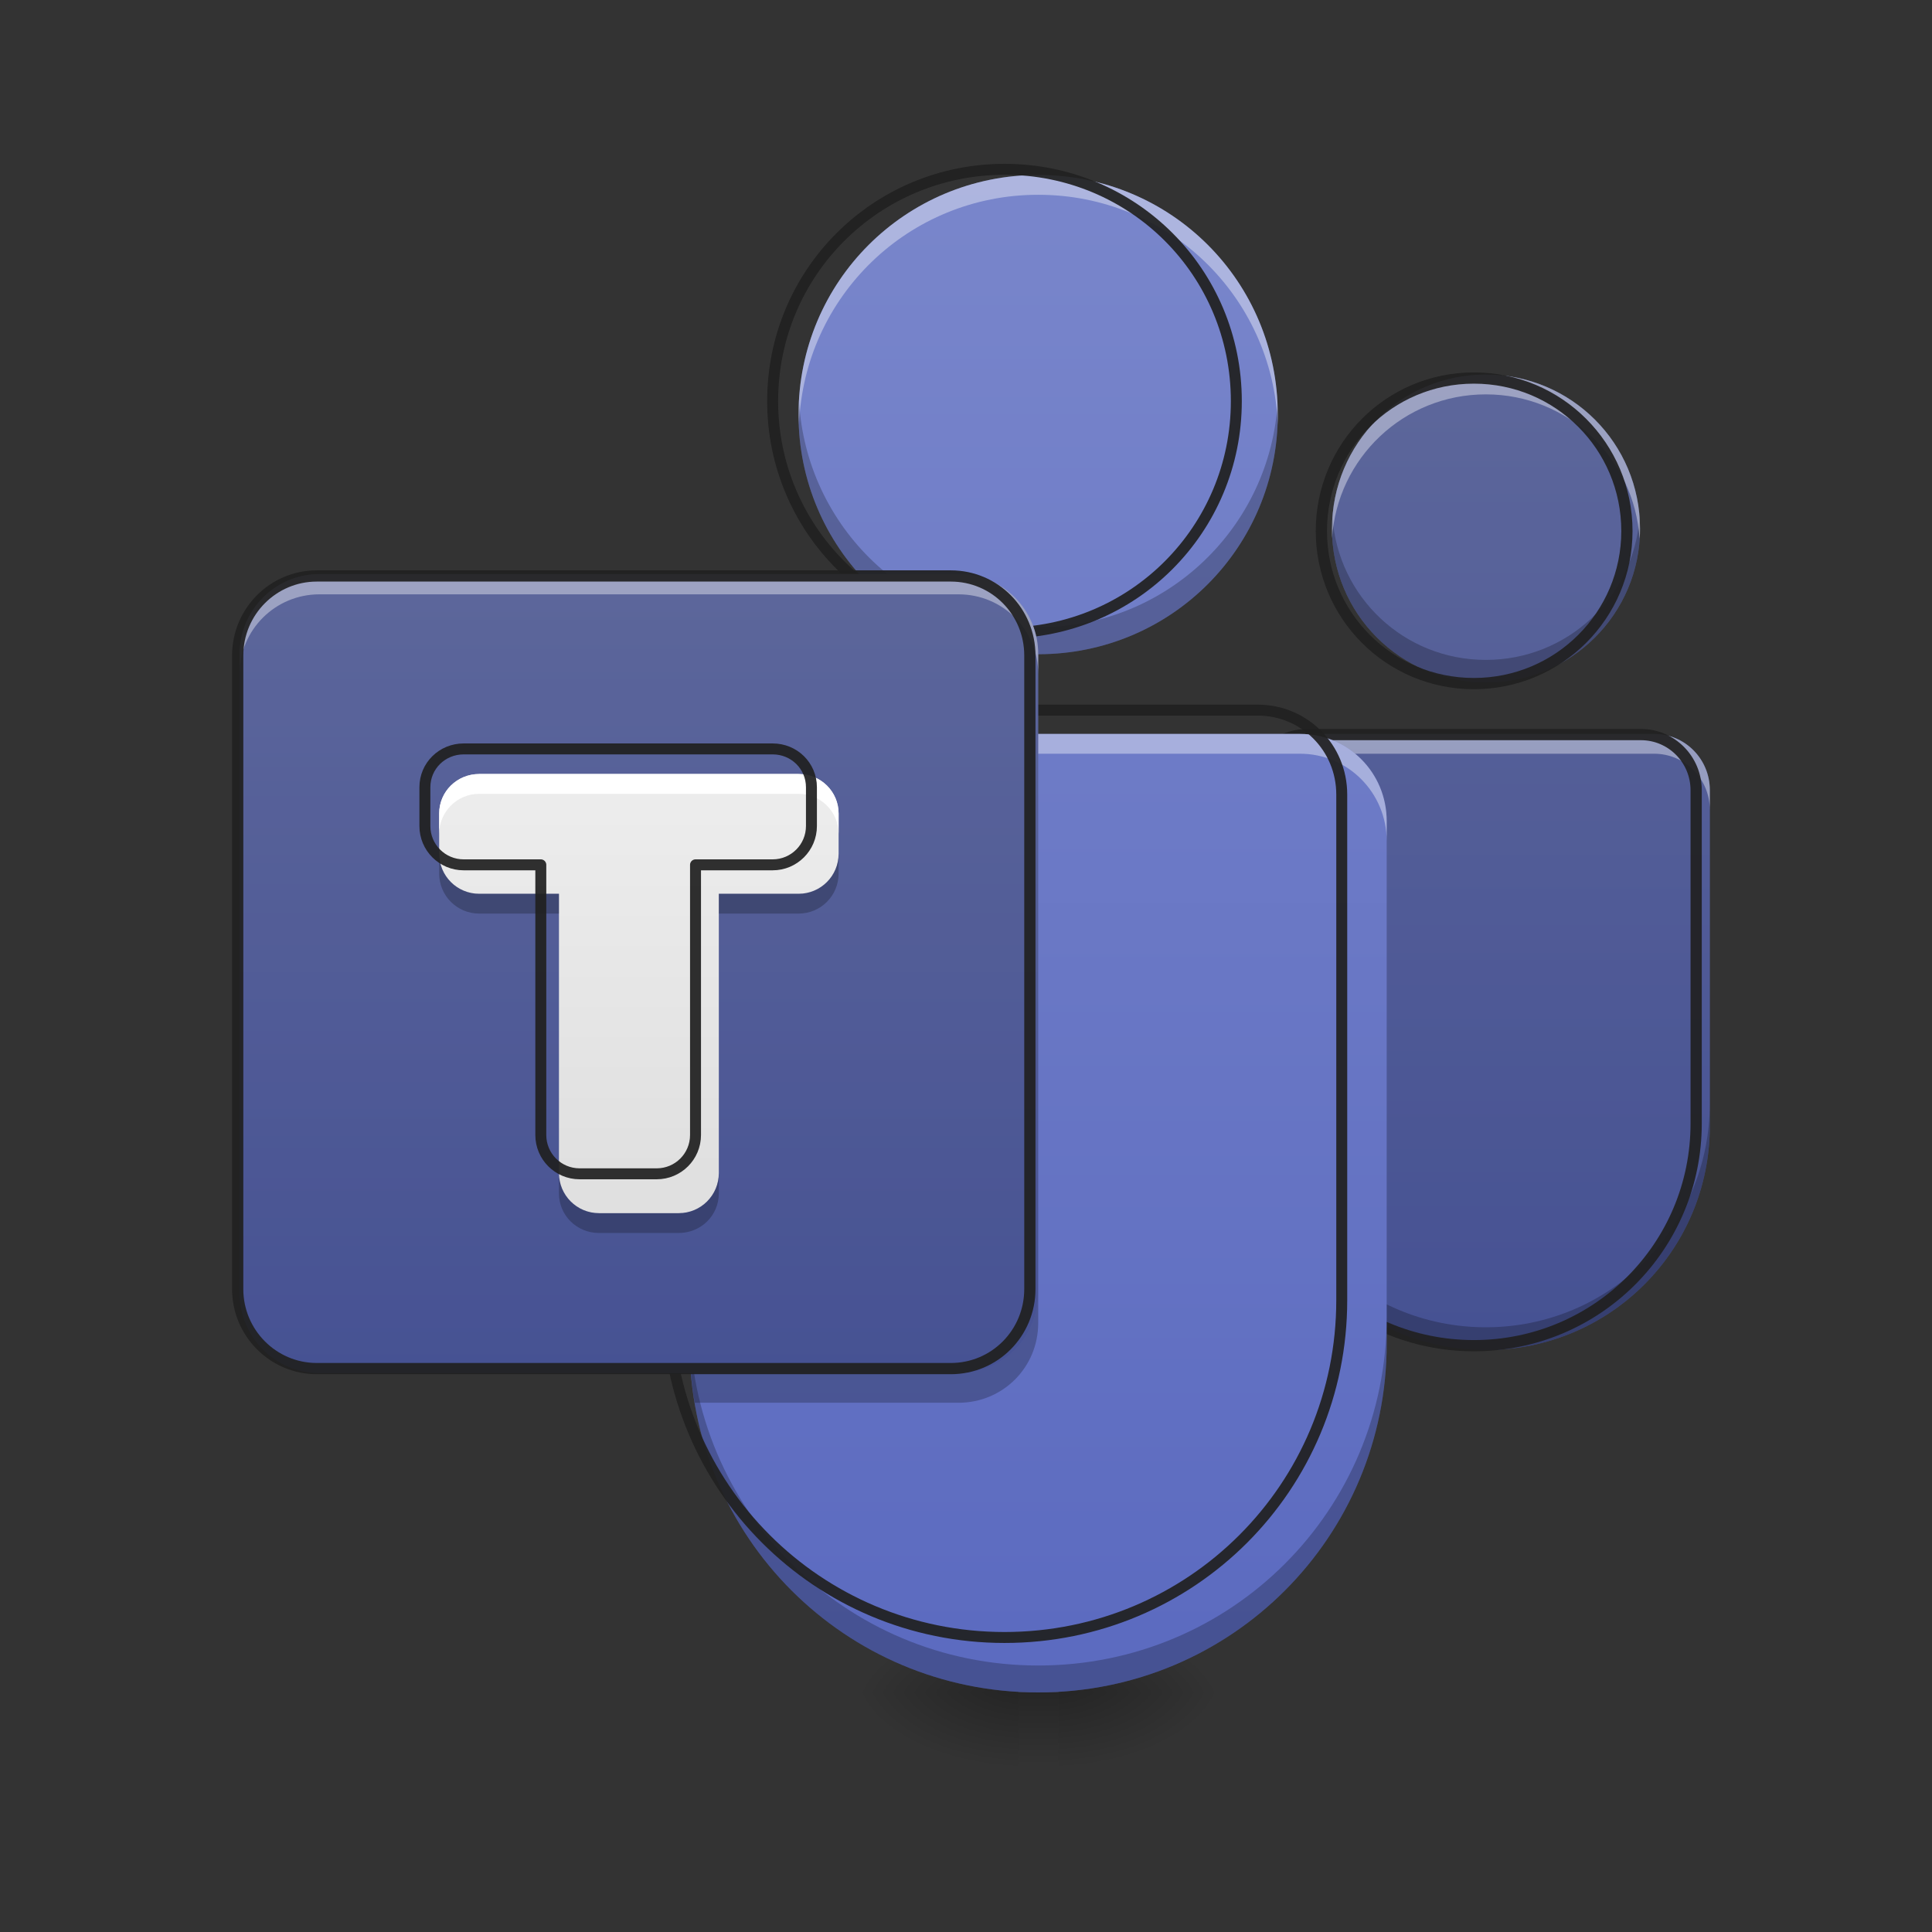 <?xml version="1.0" encoding="UTF-8"?>
<svg xmlns="http://www.w3.org/2000/svg" xmlns:xlink="http://www.w3.org/1999/xlink" width="16px" height="16px" viewBox="0 0 16 16" version="1.1">
<rect x="0" y="0" width="16" height="16" fill="#333333" stroke="none"/>
<defs>
<linearGradient id="linear0" gradientUnits="userSpaceOnUse" x1="402.167" y1="106.5" x2="402.167" y2="-147.5" gradientTransform="matrix(0.031,0,0,0.031,0,7.711)">
<stop offset="0" style="stop-color:rgb(36.078%,41.961%,75.294%);stop-opacity:1;"/>
<stop offset="1" style="stop-color:rgb(47.451%,52.549%,79.608%);stop-opacity:1;"/>
</linearGradient>
<linearGradient id="linear1" gradientUnits="userSpaceOnUse" x1="254" y1="233.5" x2="254" y2="254.667" gradientTransform="matrix(0.001,0,0,0.031,8.229,6.719)">
<stop offset="0" style="stop-color:rgb(0%,0%,0%);stop-opacity:0.275;"/>
<stop offset="1" style="stop-color:rgb(0%,0%,0%);stop-opacity:0;"/>
</linearGradient>
<radialGradient id="radial0" gradientUnits="userSpaceOnUse" cx="450.909" cy="189.579" fx="450.909" fy="189.579" r="21.167" gradientTransform="matrix(0,-0.039,-0.07,-0,21.929,31.795)">
<stop offset="0" style="stop-color:rgb(0%,0%,0%);stop-opacity:0.314;"/>
<stop offset="0.222" style="stop-color:rgb(0%,0%,0%);stop-opacity:0.275;"/>
<stop offset="1" style="stop-color:rgb(0%,0%,0%);stop-opacity:0;"/>
</radialGradient>
<radialGradient id="radial1" gradientUnits="userSpaceOnUse" cx="450.909" cy="189.579" fx="450.909" fy="189.579" r="21.167" gradientTransform="matrix(-0,0.039,0.07,0,-4.731,-3.763)">
<stop offset="0" style="stop-color:rgb(0%,0%,0%);stop-opacity:0.314;"/>
<stop offset="0.222" style="stop-color:rgb(0%,0%,0%);stop-opacity:0.275;"/>
<stop offset="1" style="stop-color:rgb(0%,0%,0%);stop-opacity:0;"/>
</radialGradient>
<radialGradient id="radial2" gradientUnits="userSpaceOnUse" cx="450.909" cy="189.579" fx="450.909" fy="189.579" r="21.167" gradientTransform="matrix(-0,-0.039,0.07,-0,-4.731,31.795)">
<stop offset="0" style="stop-color:rgb(0%,0%,0%);stop-opacity:0.314;"/>
<stop offset="0.222" style="stop-color:rgb(0%,0%,0%);stop-opacity:0.275;"/>
<stop offset="1" style="stop-color:rgb(0%,0%,0%);stop-opacity:0;"/>
</radialGradient>
<radialGradient id="radial3" gradientUnits="userSpaceOnUse" cx="450.909" cy="189.579" fx="450.909" fy="189.579" r="21.167" gradientTransform="matrix(0,0.039,-0.07,0,21.929,-3.763)">
<stop offset="0" style="stop-color:rgb(0%,0%,0%);stop-opacity:0.314;"/>
<stop offset="0.222" style="stop-color:rgb(0%,0%,0%);stop-opacity:0.275;"/>
<stop offset="1" style="stop-color:rgb(0%,0%,0%);stop-opacity:0;"/>
</radialGradient>
<linearGradient id="linear2" gradientUnits="userSpaceOnUse" x1="1040" y1="1695.118" x2="1040" y2="175.118" gradientTransform="matrix(0.008,0,0,0.008,0,0)">
<stop offset="0" style="stop-color:rgb(36.078%,41.961%,75.294%);stop-opacity:1;"/>
<stop offset="1" style="stop-color:rgb(47.451%,52.549%,79.608%);stop-opacity:1;"/>
</linearGradient>
<linearGradient id="linear3" gradientUnits="userSpaceOnUse" x1="174.625" y1="148.833" x2="174.625" y2="-62.833" gradientTransform="matrix(0.031,0,0,0.031,0,6.719)">
<stop offset="0" style="stop-color:rgb(36.078%,41.961%,75.294%);stop-opacity:1;"/>
<stop offset="1" style="stop-color:rgb(47.451%,52.549%,79.608%);stop-opacity:1;"/>
</linearGradient>
<linearGradient id="linear4" gradientUnits="userSpaceOnUse" x1="640" y1="1215.118" x2="640" y2="775.118" gradientTransform="matrix(0.008,0,0,0.008,0,0)">
<stop offset="0" style="stop-color:rgb(87.843%,87.843%,87.843%);stop-opacity:1;"/>
<stop offset="1" style="stop-color:rgb(93.333%,93.333%,93.333%);stop-opacity:1;"/>
</linearGradient>
</defs>
<g id="surface1">
<path style=" stroke:none;fill-rule:nonzero;fill:url(#linear0);" d="M 12.305 3.102 C 11.598 3.102 11.031 3.672 11.031 4.379 C 11.031 5.082 11.598 5.652 12.305 5.652 C 13.012 5.652 13.582 5.082 13.582 4.379 C 13.582 3.672 13.012 3.102 12.305 3.102 Z M 10.914 6.078 C 10.656 6.078 10.449 6.285 10.449 6.543 L 10.449 9.324 C 10.449 10.352 11.277 11.18 12.305 11.18 C 13.332 11.18 14.16 10.352 14.16 9.324 L 14.16 6.543 C 14.16 6.285 13.953 6.078 13.699 6.078 Z M 10.914 6.078 "/>
<path style=" stroke:none;fill-rule:nonzero;fill:rgb(0%,0%,0%);fill-opacity:0.235;" d="M 11.035 4.285 C 11.031 4.316 11.031 4.348 11.031 4.379 C 11.031 5.082 11.598 5.652 12.305 5.652 C 13.012 5.652 13.582 5.082 13.582 4.379 C 13.582 4.348 13.582 4.316 13.578 4.285 C 13.531 4.945 12.98 5.465 12.305 5.465 C 11.629 5.465 11.082 4.945 11.035 4.285 Z M 10.449 9.137 L 10.449 9.324 C 10.449 10.352 11.277 11.18 12.305 11.18 C 13.332 11.18 14.16 10.352 14.16 9.324 L 14.16 9.137 C 14.16 10.164 13.332 10.992 12.305 10.992 C 11.277 10.992 10.449 10.164 10.449 9.137 Z M 10.449 9.137 "/>
<path style=" stroke:none;fill-rule:nonzero;fill:rgb(0%,0%,0%);fill-opacity:0.235;" d="M 12.305 3.102 C 11.598 3.102 11.031 3.672 11.031 4.379 C 11.031 5.082 11.598 5.652 12.305 5.652 C 13.012 5.652 13.582 5.082 13.582 4.379 C 13.582 3.672 13.012 3.102 12.305 3.102 Z M 10.914 6.078 C 10.656 6.078 10.449 6.285 10.449 6.543 L 10.449 9.324 C 10.449 10.352 11.277 11.18 12.305 11.18 C 13.332 11.18 14.16 10.352 14.16 9.324 L 14.16 6.543 C 14.16 6.285 13.953 6.078 13.699 6.078 Z M 10.914 6.078 "/>
<path style=" stroke:none;fill-rule:nonzero;fill:url(#linear1);" d="M 8.434 14.016 L 8.766 14.016 L 8.766 14.676 L 8.434 14.676 Z M 8.434 14.016 "/>
<path style=" stroke:none;fill-rule:nonzero;fill:url(#radial0);" d="M 8.766 14.016 L 10.086 14.016 L 10.086 13.355 L 8.766 13.355 Z M 8.766 14.016 "/>
<path style=" stroke:none;fill-rule:nonzero;fill:url(#radial1);" d="M 8.434 14.016 L 7.109 14.016 L 7.109 14.676 L 8.434 14.676 Z M 8.434 14.016 "/>
<path style=" stroke:none;fill-rule:nonzero;fill:url(#radial2);" d="M 8.434 14.016 L 7.109 14.016 L 7.109 13.355 L 8.434 13.355 Z M 8.434 14.016 "/>
<path style=" stroke:none;fill-rule:nonzero;fill:url(#radial3);" d="M 8.766 14.016 L 10.086 14.016 L 10.086 14.676 L 8.766 14.676 Z M 8.766 14.016 "/>
<path style=" stroke:none;fill-rule:nonzero;fill:rgb(100%,100%,100%);fill-opacity:0.392;" d="M 12.305 3.102 C 11.598 3.102 11.031 3.672 11.031 4.379 C 11.031 4.406 11.031 4.434 11.031 4.461 C 11.074 3.793 11.625 3.266 12.305 3.266 C 12.984 3.266 13.535 3.793 13.578 4.461 C 13.582 4.434 13.582 4.406 13.582 4.379 C 13.582 3.672 13.012 3.102 12.305 3.102 Z M 10.914 6.078 C 10.656 6.078 10.449 6.285 10.449 6.543 L 10.449 6.707 C 10.449 6.449 10.656 6.242 10.914 6.242 L 13.699 6.242 C 13.953 6.242 14.16 6.449 14.16 6.707 L 14.16 6.543 C 14.16 6.285 13.953 6.078 13.699 6.078 Z M 10.914 6.078 "/>
<path style="fill:none;stroke-width:3;stroke-linecap:round;stroke-linejoin:round;stroke:rgb(12.941%,12.941%,12.941%);stroke-opacity:0.928;stroke-miterlimit:4;" d="M 393.75 -115.75 C 371.125 -115.75 353 -97.5 353 -74.875 C 353 -52.375 371.125 -34.125 393.75 -34.125 C 416.375 -34.125 434.625 -52.375 434.625 -74.875 C 434.625 -97.5 416.375 -115.75 393.75 -115.75 Z M 349.25 -20.5 C 341 -20.5 334.375 -13.875 334.375 -5.625 L 334.375 83.375 C 334.375 116.25 360.875 142.75 393.75 142.75 C 426.625 142.75 453.125 116.25 453.125 83.375 L 453.125 -5.625 C 453.125 -13.875 446.5 -20.5 438.375 -20.5 Z M 349.25 -20.5 " transform="matrix(0.031,0,0,0.031,0,6.719)"/>
<path style=" stroke:none;fill-rule:nonzero;fill:url(#linear2);" d="M 8.598 1.449 C 7.5 1.449 6.613 2.332 6.613 3.434 C 6.613 4.531 7.5 5.418 8.598 5.418 C 9.699 5.418 10.582 4.531 10.582 3.434 C 10.582 2.332 9.699 1.449 8.598 1.449 Z M 6.434 6.078 C 6.035 6.078 5.711 6.398 5.711 6.801 L 5.711 11.129 C 5.711 12.727 7 14.016 8.598 14.016 C 10.199 14.016 11.484 12.727 11.484 11.129 L 11.484 6.801 C 11.484 6.398 11.164 6.078 10.766 6.078 Z M 6.434 6.078 "/>
<path style=" stroke:none;fill-rule:nonzero;fill:rgb(100%,100%,100%);fill-opacity:0.392;" d="M 8.598 1.449 C 7.5 1.449 6.613 2.332 6.613 3.434 C 6.613 3.461 6.617 3.488 6.617 3.516 C 6.66 2.453 7.527 1.613 8.598 1.613 C 9.672 1.613 10.539 2.453 10.582 3.516 C 10.582 3.488 10.582 3.461 10.582 3.434 C 10.582 2.332 9.699 1.449 8.598 1.449 Z M 6.434 6.078 C 6.035 6.078 5.711 6.398 5.711 6.801 L 5.711 6.965 C 5.711 6.566 6.035 6.242 6.434 6.242 L 10.766 6.242 C 11.164 6.242 11.484 6.566 11.484 6.965 L 11.484 6.801 C 11.484 6.398 11.164 6.078 10.766 6.078 Z M 6.434 6.078 "/>
<path style=" stroke:none;fill-rule:nonzero;fill:rgb(0%,0%,0%);fill-opacity:0.235;" d="M 6.617 3.32 C 6.617 3.359 6.613 3.395 6.613 3.434 C 6.613 4.531 7.5 5.418 8.598 5.418 C 9.699 5.418 10.582 4.531 10.582 3.434 C 10.582 3.395 10.582 3.359 10.582 3.32 C 10.523 4.367 9.66 5.195 8.598 5.195 C 7.535 5.195 6.676 4.367 6.617 3.32 Z M 5.711 10.906 L 5.711 11.129 C 5.711 12.727 7 14.016 8.598 14.016 C 10.199 14.016 11.484 12.727 11.484 11.129 L 11.484 10.906 C 11.484 12.508 10.199 13.793 8.598 13.793 C 7 13.793 5.711 12.508 5.711 10.906 Z M 5.711 10.906 "/>
<path style="fill:none;stroke-width:11.339;stroke-linecap:round;stroke-linejoin:round;stroke:rgb(12.941%,12.941%,12.941%);stroke-opacity:0.928;stroke-miterlimit:4;" d="M 1039.843 175.276 C 907.087 175.276 799.843 282.047 799.843 415.276 C 799.843 548.032 907.087 655.276 1039.843 655.276 C 1173.071 655.276 1279.843 548.032 1279.843 415.276 C 1279.843 282.047 1173.071 175.276 1039.843 175.276 Z M 778.11 735.118 C 729.921 735.118 690.709 773.858 690.709 822.52 L 690.709 1345.984 C 690.709 1539.213 846.614 1695.118 1039.843 1695.118 C 1233.543 1695.118 1388.976 1539.213 1388.976 1345.984 L 1388.976 822.52 C 1388.976 773.858 1350.236 735.118 1302.047 735.118 Z M 778.11 735.118 " transform="matrix(0.008,0,0,0.008,0,0)"/>
<path style=" stroke:none;fill-rule:nonzero;fill:url(#linear3);" d="M 2.645 4.754 L 7.938 4.754 C 8.305 4.754 8.598 5.051 8.598 5.418 L 8.598 10.707 C 8.598 11.074 8.305 11.371 7.938 11.371 L 2.645 11.371 C 2.281 11.371 1.984 11.074 1.984 10.707 L 1.984 5.418 C 1.984 5.051 2.281 4.754 2.645 4.754 Z M 2.645 4.754 "/>
<path style=" stroke:none;fill-rule:nonzero;fill:rgb(0%,0%,0%);fill-opacity:0.235;" d="M 2.645 4.754 L 7.938 4.754 C 8.305 4.754 8.598 5.051 8.598 5.418 L 8.598 10.707 C 8.598 11.074 8.305 11.371 7.938 11.371 L 2.645 11.371 C 2.281 11.371 1.984 11.074 1.984 10.707 L 1.984 5.418 C 1.984 5.051 2.281 4.754 2.645 4.754 Z M 2.645 4.754 "/>
<path style=" stroke:none;fill-rule:nonzero;fill:rgb(100%,100%,100%);fill-opacity:0.392;" d="M 2.645 4.754 C 2.281 4.754 1.984 5.051 1.984 5.418 L 1.984 5.582 C 1.984 5.215 2.281 4.922 2.645 4.922 L 7.938 4.922 C 8.305 4.922 8.598 5.215 8.598 5.582 L 8.598 5.418 C 8.598 5.051 8.305 4.754 7.938 4.754 Z M 2.645 4.754 "/>
<path style=" stroke:none;fill-rule:nonzero;fill:rgb(0%,0%,0%);fill-opacity:0.235;" d="M 8.598 10.707 C 8.598 11.074 8.305 11.371 7.938 11.371 L 5.723 11.371 C 5.73 11.453 5.738 11.535 5.754 11.617 L 7.938 11.617 C 8.305 11.617 8.598 11.324 8.598 10.957 Z M 8.598 10.707 "/>
<path style="fill:none;stroke-width:3;stroke-linecap:round;stroke-linejoin:round;stroke:rgb(12.941%,12.941%,12.941%);stroke-opacity:0.928;stroke-miterlimit:4;" d="M 84.625 -62.875 L 254 -62.875 C 265.75 -62.875 275.125 -53.375 275.125 -41.625 L 275.125 127.625 C 275.125 139.375 265.75 148.875 254 148.875 L 84.625 148.875 C 73 148.875 63.5 139.375 63.5 127.625 L 63.5 -41.625 C 63.5 -53.375 73 -62.875 84.625 -62.875 Z M 84.625 -62.875 " transform="matrix(0.031,0,0,0.031,0,6.719)"/>
<path style=" stroke:none;fill-rule:nonzero;fill:url(#linear4);" d="M 3.969 6.41 C 3.785 6.41 3.637 6.555 3.637 6.738 L 3.637 7.07 C 3.637 7.254 3.785 7.402 3.969 7.402 L 4.629 7.402 L 4.629 9.715 C 4.629 9.898 4.777 10.047 4.961 10.047 L 5.621 10.047 C 5.805 10.047 5.953 9.898 5.953 9.715 L 5.953 7.402 L 6.613 7.402 C 6.797 7.402 6.945 7.254 6.945 7.07 L 6.945 6.738 C 6.945 6.555 6.797 6.41 6.613 6.41 Z M 3.969 6.41 "/>
<path style=" stroke:none;fill-rule:nonzero;fill:rgb(100%,100%,100%);fill-opacity:1;" d="M 3.969 6.41 C 3.785 6.41 3.637 6.555 3.637 6.738 L 3.637 6.906 C 3.637 6.723 3.785 6.574 3.969 6.574 L 6.613 6.574 C 6.797 6.574 6.945 6.723 6.945 6.906 L 6.945 6.738 C 6.945 6.555 6.797 6.41 6.613 6.41 Z M 3.969 6.41 "/>
<path style=" stroke:none;fill-rule:nonzero;fill:rgb(0%,0%,0%);fill-opacity:0.235;" d="M 3.637 7.07 L 3.637 7.234 C 3.637 7.418 3.785 7.566 3.969 7.566 L 4.629 7.566 L 4.629 7.402 L 3.969 7.402 C 3.785 7.402 3.637 7.254 3.637 7.07 Z M 6.945 7.07 C 6.945 7.254 6.797 7.402 6.613 7.402 L 5.953 7.402 L 5.953 7.566 L 6.613 7.566 C 6.797 7.566 6.945 7.418 6.945 7.234 Z M 4.629 9.715 L 4.629 9.883 C 4.629 10.066 4.777 10.211 4.961 10.211 L 5.621 10.211 C 5.805 10.211 5.953 10.066 5.953 9.883 L 5.953 9.715 C 5.953 9.898 5.805 10.047 5.621 10.047 L 4.961 10.047 C 4.777 10.047 4.629 9.898 4.629 9.715 Z M 4.629 9.715 "/>
<path style="fill:none;stroke-width:11.339;stroke-linecap:round;stroke-linejoin:round;stroke:rgb(12.941%,12.941%,12.941%);stroke-opacity:0.928;stroke-miterlimit:4;" d="M 480 775.276 C 457.795 775.276 439.843 792.756 439.843 814.961 L 439.843 855.118 C 439.843 877.323 457.795 895.276 480 895.276 L 559.843 895.276 L 559.843 1174.961 C 559.843 1197.165 577.795 1215.118 600 1215.118 L 679.843 1215.118 C 702.047 1215.118 720 1197.165 720 1174.961 L 720 895.276 L 799.843 895.276 C 822.047 895.276 840 877.323 840 855.118 L 840 814.961 C 840 792.756 822.047 775.276 799.843 775.276 Z M 480 775.276 " transform="matrix(0.008,0,0,0.008,0,0)"/>
</g>
</svg>
